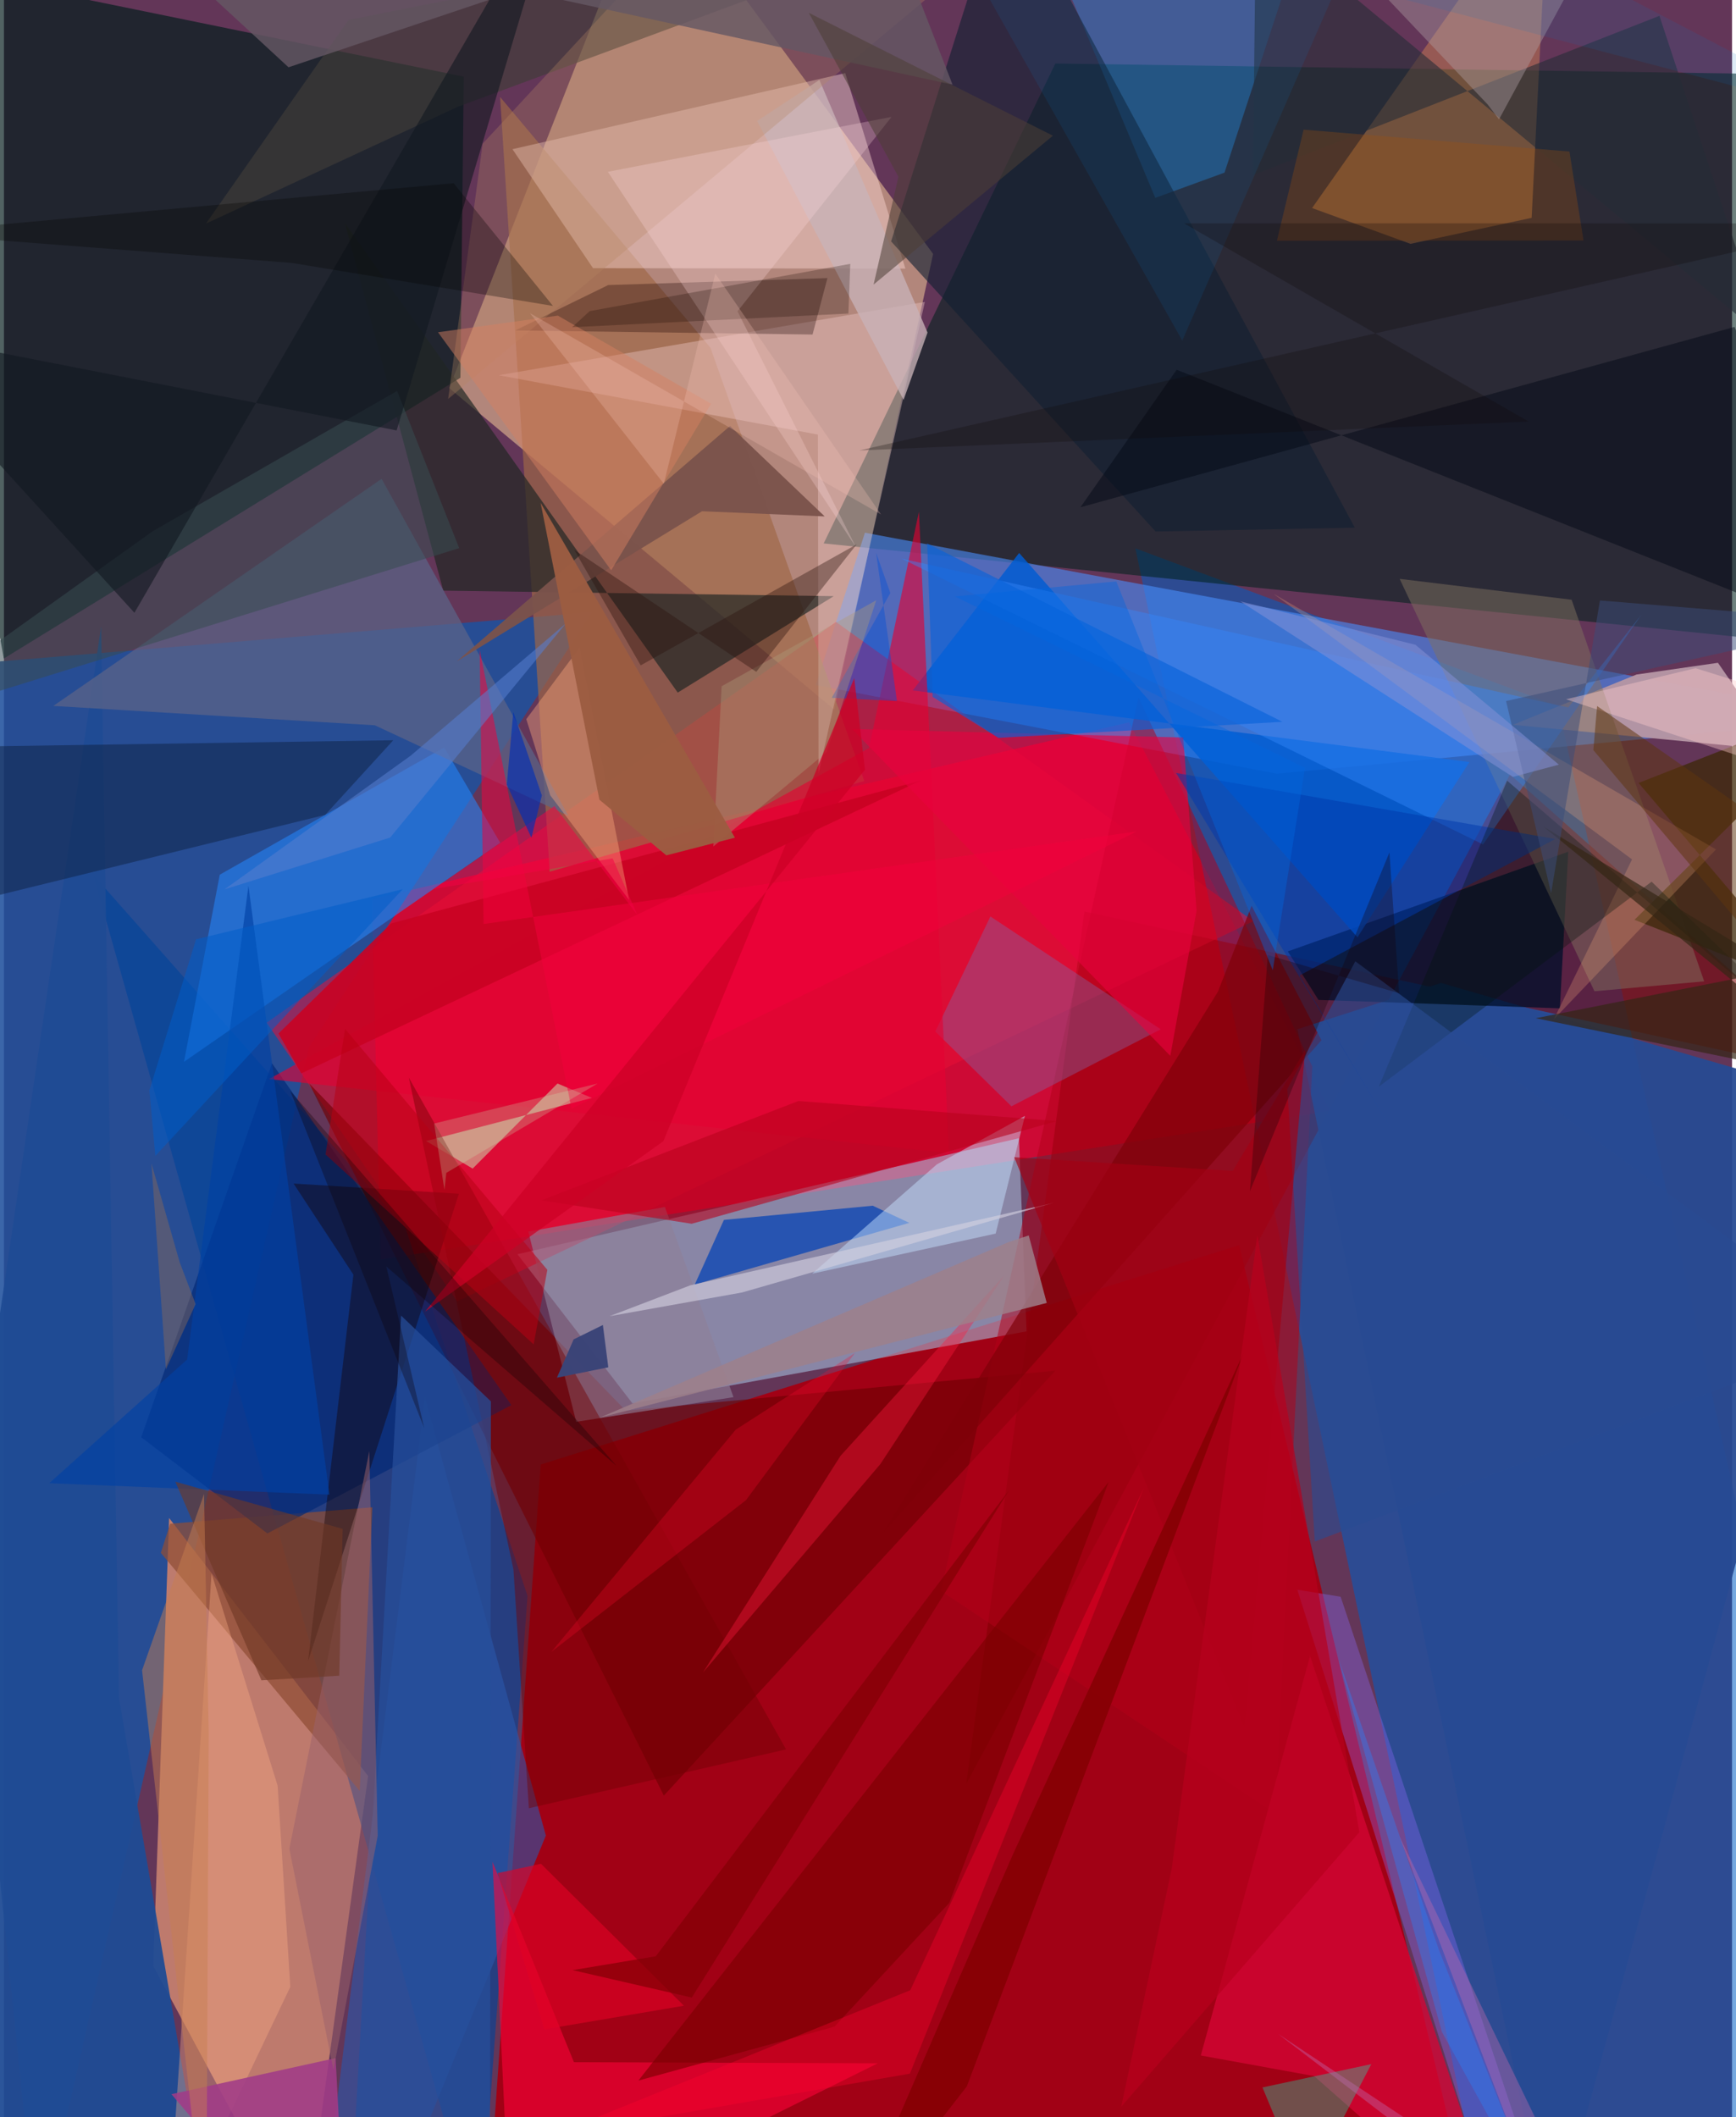 <svg xmlns="http://www.w3.org/2000/svg" width="228" height="278" viewBox="0 0 836 1024"><path fill="#633658" d="M0 0h836v1024H0z"/><path fill="#a30114" fill-opacity=".973" d="M236.767 1033.935l22.892-325.604 337.904-106.108 107.966 451.283z"/><path fill="#e4012d" fill-opacity=".824" d="M641.72 537.299L182.18 609.19l-4.174-174.3 366.32-85.53z"/><path fill="#005dc4" fill-opacity=".541" d="M719.33 1086L547.351 265.224l204.495 76.28L898 995.38z"/><path fill="#face9a" fill-opacity=".525" d="M401.649 343.181L449.5 122.817 313.419-62l-98.037 249.707z"/><path fill="#1f509c" fill-opacity=".875" d="M147.629 506.48L16.24 1086-62 324.87l346.448-28.746z"/><path fill="#00231d" fill-opacity=".569" d="M898 36.444l-389.37-5.732-112.07 232.124 484.446 49.504z"/><path fill="#a7c2e3" fill-opacity=".565" d="M304.056 678.774l190.64-34.834-3.674-93.426-242.615 56.106z"/><path fill="#c07b6d" fill-opacity=".98" d="M176.165 858.998L144.867 1086l-72.64-135.101 7.67-216.698z"/><path fill="#051d1d" fill-opacity=".694" d="M222.437 37.07l-1.622 145.644L-.072 318.506-62-21.079z"/><path fill="#498ffb" fill-opacity=".592" d="M392.72 331.327l23.795-73.67L898 347.514 615.795 374.21z"/><path fill="#004399" fill-opacity=".612" d="M230.115 1086l23.181-314.097-59.101-178.068L43.223 423.15z"/><path fill="#7f0000" fill-opacity=".541" d="M728.59 374.545l-263.046 488.19 57.16-421.897 371.583 80.888z"/><path fill="#ea0f35" fill-opacity=".529" d="M604.424 445.554L219.228 629.422l-92.124-134.797 275.4-193.818z"/><path fill="#9e6747" fill-opacity=".682" d="M240.018 46.903l23.979 374.71 152.193-43.861-74.407-209.557z"/><path fill="#ffdcd7" fill-opacity=".424" d="M436.085 129.918l-29.107-94.555L246 72.16l38.985 57.55z"/><path fill="#700003" fill-opacity=".639" d="M300.823 682.301l207.857-19.365-189.451 205.53L147.66 524.023z"/><path fill="#fe9f4c" fill-opacity=".333" d="M747.397-62l-8.347 167.354-58.61 12.585-47.61-17.314z"/><path fill="#2584f7" fill-opacity=".588" d="M212.965 361.509L104.41 423.052l-17.316 90.504 152.998-105.938z"/><path fill="#274b93" fill-opacity=".941" d="M625.715 497.79l69.554-22.385L898 534.216 748.363 1086z"/><path fill="#b30019" fill-opacity=".506" d="M632.938 515.82l-17.976 361.37-161.625-107.687 95.526-432.056z"/><path fill="#000f2a" fill-opacity=".769" d="M756.762 411.945l-4.048 75.757-116.781-4.077-14.84-23.461z"/><path fill="#b494a3" fill-opacity=".984" d="M789.796 326.24l-59.798 24.327 128.487 12.347-29.305-42.346z"/><path fill="#1f4b94" fill-opacity=".945" d="M92.59 1037.001L55.655 821.175l-8.642-518.28L-62 1043.296z"/><path fill="#005cd3" fill-opacity=".835" d="M654.793 453.341l54.16-84.777-269.334-34.626 51.501-66.49z"/><path fill="#904e35" fill-opacity=".725" d="M178.208 729.03L172.1 866.22 75.892 751.073l4.512-14.102z"/><path fill="#2499f4" fill-opacity=".357" d="M556.993 95.7L490.783-62h147.39L590.472 83.497z"/><path fill="#212623" fill-opacity=".69" d="M325.953 334.981L164.99 108.012l47.525 177.665 188.9 2.667z"/><path fill="#2a57aa" fill-opacity=".604" d="M155.617 1060.544l48.048-384.583 58.487 211.834L180.825 1086z"/><path fill="#d50634" fill-opacity=".776" d="M631.86 800.895L726.582 1086l-92.776-81.876-54.8-9.958z"/><path fill="#edc5c2" fill-opacity=".416" d="M445.512 146.018l-51.438 228.039-.307-163.86-154.378-28.713z"/><path fill="#002976" fill-opacity=".671" d="M245.472 679.614l-118.035 62.062-61.015-46.53 63.242-180.89z"/><path fill="#fe0239" fill-opacity=".584" d="M275.734 997.411l147.005.531L245.207 1086l-8.863-185.496z"/><path fill="#111f31" fill-opacity=".612" d="M557.127 257.058l96.38-1.837L484.481-58.36l-55.307 175.118z"/><path fill="#807260" fill-opacity=".486" d="M769.446 479.433l-94.251-199.456 83.2 10.09 64.131 184.581z"/><path fill="#8164a4" fill-opacity=".412" d="M559.617 497.837l-82.404-54.577-26.666 55.654 36.846 36.163z"/><path fill="#174cb3" fill-opacity=".855" d="M437.982 591.45L334.18 621.302l14.116-31.276 71.986-6.867z"/><path fill="#5b6387" fill-opacity=".725" d="M182.701 231.58L23.88 341.433l155.552 9.367 93.583 43.7z"/><path fill="#8d6afe" fill-opacity=".341" d="M625.693 768.892l92.898 293.375 32.536 22.794L646.655 772.29z"/><path fill="#0e2344" fill-opacity=".506" d="M-45.68 443.534L-62 361.806l250.343-3.778-32.973 36.108z"/><path fill="#1a0200" fill-opacity=".306" d="M247.374 159.826l44.938-21.954 106.053-3.369-7.193 27.3z"/><path fill="#c5e2ff" fill-opacity=".482" d="M451.315 563.158l42.587-23.448-14.141 56.935-88.766 19.38z"/><path fill="#e40032" fill-opacity=".612" d="M457.184 557.803L128.195 521.9l290.306-160.08 24.133-114.351z"/><path fill="#3d2707" fill-opacity=".749" d="M790.793 378.69L898 336.628 788.802 444.877l87.517 34.551z"/><path fill="#160000" fill-opacity=".404" d="M169.055 616.516l-28.947-44.074 79.99 4.939-72.98 226.101z"/><path fill="#3487fb" fill-opacity=".431" d="M756.786 342.193l35.255-44.77-76.49 111.011-281.39-138.28z"/><path fill="#c80323" fill-opacity=".902" d="M443.468 377.554L143.843 519.177l-11.052-19.29 54.52-53.252z"/><path fill="#cbeeb8" fill-opacity=".498" d="M267.78 524.057l16.658 6.97-80.243 20.842 22.547 13.334z"/><path fill="#403d38" fill-opacity=".643" d="M219.675 51.59L527.237-62 166.668 9.635l-68.94 98.5z"/><path fill="#ffb187" fill-opacity=".357" d="M132.388 863.64l6.134 97.33L78.924 1086l21.503-324.988z"/><path fill="#030a15" fill-opacity=".49" d="M520.775 245.35l316.451-87.233L898 310.437 567.328 178.836z"/><path fill="#06ffc5" fill-opacity=".306" d="M642.115 1035.563l-14.415 19.481-18.864-45.428 52.666-11.281z"/><path fill="#7a534b" fill-opacity=".957" d="M219.065 319.878l132.185-113.83 45.81 43.717-59.367-2.492z"/><path fill="#7b0001" fill-opacity=".62" d="M401.749 980.248l-94.836 26.057 227.524-289.58-77.105 203.634z"/><path fill="#e9003f" fill-opacity=".612" d="M570.477 356.701l-160.21-4.11 153.979 158.086 12.718-70.152z"/><path fill="#0962da" fill-opacity=".643" d="M618.507 349.127l-137.456 7.738-31.755-19.794-2.675-74.235z"/><path fill="#fda87c" fill-opacity=".412" d="M278.484 313.224l23.943 122.056-38.161-50.649-11.577-36.801z"/><path fill="#8f8098" fill-opacity=".612" d="M253.667 595.672l23.171 92.012 76.1-11.932-33.188-91.98z"/><path fill="#0041a4" fill-opacity=".639" d="M118.273 428.442l39.19 294.46-135.551-5.532 66.714-59.84z"/><path fill="#384c52" fill-opacity=".545" d="M-62 352.738l133.966-95.803 118.234-67.86 30.03 76.043z"/><path fill="#7e0008" fill-opacity=".682" d="M425.089 741.64L587.26 479.683l16.304-41.61 33.8 65.084z"/><path fill="#0039ac" fill-opacity=".514" d="M626.725 471.817l123.742-66.025-183.444-31.952 105.949 175.13z"/><path fill="#710004" fill-opacity=".451" d="M246.476 759.115l7.464 115.463 124.42-28.453-182.484-324.89z"/><path fill="#262c37" fill-opacity=".596" d="M800.861 7.664l51.686 156.391L605.651-40.888 604.216 84.74z"/><path fill="#fdae81" fill-opacity=".247" d="M828.247 410.83l-78.46 82.157 37.84-77.335-173.466-128.474z"/><path fill="#03140a" fill-opacity=".329" d="M797.086 426.433l-131.99 99.187 62.101-148.023L898 524.399z"/><path fill="#c8b2b8" fill-opacity=".773" d="M446.803 160.843l-11.592 32.562-70.856-134.89 30.134-19.851z"/><path fill="#d3d0df" fill-opacity=".631" d="M507.92 581.736l-150.822 43.38L292.96 636.6l39.1-14.945z"/><path fill="#b58661" fill-opacity=".31" d="M214.886 192.954L519.704-62h-166.2L231.595 69.481z"/><path fill="#111821" fill-opacity=".6" d="M63.117 296.374L-62 158.844l251.964 49.34L270.723-62z"/><path fill="#ae9ea2" fill-opacity=".42" d="M780.476-47.82L723.268 57.728l-5.55-7.265-84.389-89.022z"/><path fill="#342614" fill-opacity=".698" d="M859.06 469.088l-118.013 23.385L898 524.693 744.725 399.78z"/><path fill="#ffdcdd" fill-opacity=".271" d="M354.869 150.574l57.254 113.983-119.97-181.462 137.231-26.552z"/><path fill="#f2003b" fill-opacity=".525" d="M548.077 402.12L274.553 536.254l-44.436-222.153 1.91 132.803z"/><path fill="#ff1940" fill-opacity=".373" d="M424 708.096l59.856-91.166-79.156 87.223-66.517 104.757z"/><path fill="#df0225" fill-opacity=".639" d="M259.81 901.452l-20.994 4.509 22.595 75.563 67.52-11.43z"/><path fill="#264f9a" fill-opacity=".714" d="M235.573 677.793l-43.455-41.49-23.375 412.032L235.087 1086z"/><path fill="#d68061" fill-opacity=".478" d="M342.093 195.278l-74.134-42.623-57.972 8.047 83.77 115.135z"/><path fill="#b90014" fill-opacity=".533" d="M155.565 558.378l100.69 91.86 6.623-36.064-97.862-116.53z"/><path fill="#655763" fill-opacity=".816" d="M137.659 32.543L50.79-47.677 458.9 40.935 418.922-62z"/><path fill="#0551d7" fill-opacity=".435" d="M428.812 286.81l-28.35 50.701L432 339.058l-10.089-71.722z"/><path fill="#a03b88" fill-opacity=".878" d="M160.443 995.44l4.795 90.56h-22.142l-62.066-73.108z"/><path fill="#b9031c" fill-opacity=".592" d="M260.004 580.558L384.361 532.5l125.041 9.707-176.697 49.683z"/><path fill="#ae9b78" fill-opacity=".392" d="M343.175 409.42l4.025-77.526 74.782-41.555-24.03 73.45z"/><path fill="#a3510c" fill-opacity=".298" d="M615.812 116.445l12.923-53.732 128.6 10.576 6.806 43.027z"/><path fill="#294b93" fill-opacity=".616" d="M898 646.085l-263.86 99.489-13.26-218.914 32.877-61.72z"/><path fill="#9a626c" fill-opacity=".506" d="M138.064 894.162l38.697-192.364 4.059 186.117-21.432 113.265z"/><path fill="#0976be" fill-opacity=".133" d="M898 57.612L669.095-62l-99.056 226.725L442.056-62z"/><path fill="#a20013" fill-opacity=".659" d="M600.146 835.433L488.73 559.705l105.701 6.65 35.086-58.591z"/><path fill="#850004" fill-opacity=".89" d="M405.952 1086l81.749-188.208L599.95 653.75 465.8 1009.115z"/><path fill="#060500" fill-opacity=".302" d="M265.593 147.966l-48.043-59.35-264.864 24.153L139.14 127.15z"/><path fill="#9e808b" fill-opacity=".831" d="M288.389 685.618l197.731-84.906 9.637-3.18 8.714 32.654z"/><path fill="#6f3825" fill-opacity=".616" d="M124.557 812.707l37.657-2.222 1.642-71.023L82.9 716.636z"/><path fill="#3c4d7a" fill-opacity=".514" d="M772.094 290.425l-23.627 141.557-21.784-92.916L898 300.753z"/><path fill="#3c4578" fill-opacity=".996" d="M267.5 666.347l24.863-5.031-2.62-20.463-14.145 6.955z"/><path fill="#4e3f36" fill-opacity=".549" d="M432.715 85.487l-43.365-79.3 118.106 59.447-86.76 71.995z"/><path fill="#29120c" fill-opacity=".376" d="M275.877 265.925l32.153 55.89 104.48-58.525-48.568 61.653z"/><path fill="#b8001d" fill-opacity=".698" d="M606.345 597.33l-41.397 306.378-24.444 115.25 115.19-132.769z"/><path fill="#ff002e" fill-opacity=".349" d="M438.276 1002.951l113.137-283.298-112.973 242.95-173.795 70.45z"/><path fill="#1a0900" fill-opacity=".255" d="M408.508 151.65l.915-24.033-126.047 22.855-8.514 7.796z"/><path fill="#820005" fill-opacity=".706" d="M275.083 952.886l40.247-6.71 170.903-225.385-153.479 245.36z"/><path fill="#f40146" fill-opacity=".51" d="M294.453 415.146l-86.675 14.86 58.501-40.141 40.103 52.616z"/><path fill="#fcc" fill-opacity=".392" d="M818.36 323.191l-62.679 15.027 128.211 42.011-9.56-39.591z"/><path fill="#c67e50" fill-opacity=".478" d="M99.047 837.97l-2.254-115.38-29.979 85.24L97.888 1086z"/><path fill="#577dce" fill-opacity=".561" d="M106.714 430.144l80.14-25.055 84.959-103.55-74.994 63.91z"/><path fill="#cd0025" fill-opacity=".733" d="M411.334 327.957L319 551.951l-115.23 82.38 212.772-262.038z"/><path fill="#9c5c42" fill-opacity=".965" d="M259.624 243.202l28.438 143.592 32.369 26.91 33.19-8.537z"/><path fill="#8390d7" fill-opacity=".541" d="M729.952 375.763l22.273-5.936-69.41-57.979-84.722-21.014z"/><path fill="#5e350e" fill-opacity=".522" d="M898 430.45l-127.276-88.964-1.828 21.292L898 515.83z"/><path fill="#0f0b0b" fill-opacity=".271" d="M570.874 108.027L898 108.06 413.716 217.875l323.836-13.997z"/><path fill="#f5c0b7" fill-opacity=".271" d="M424.322 248.838l-80.206-116.524-24.887 101.67-64.77-82.521z"/><path fill="#c9febf" fill-opacity=".227" d="M208.11 543.41l79.069-19.349-73.183 43.207-.89 8.28z"/><path fill="#170005" fill-opacity=".306" d="M670.259 412.273l4.684 68.118-63.531-18.487-8.659 114.272z"/><path fill="#2882fb" fill-opacity=".384" d="M694.338 943.504l-48.68-141.054 49.99 180.332 51.446 93.303z"/><path fill="#0166df" fill-opacity=".404" d="M613.816 469.286l15.594-97.911-169.385-82.901 78.082-7.273z"/><path fill="#005dc8" fill-opacity=".529" d="M192.91 430.077L73.239 559.059l-2.882-31.696 22.577-73.056z"/><path fill="#8e6a54" fill-opacity=".439" d="M71.35 562.69l7.01 99.614 14.354-31.566-7.71-20.256z"/><path fill="#0130b5" fill-opacity=".639" d="M260.223 384.715l-5.057 20.477-11.904-25.715 3.156-35.11z"/><path fill="#f8092d" fill-opacity=".275" d="M354.04 691.446l-89.253 107.547 94.178-73.416 52.719-71.185z"/><path fill="#be6aac" fill-opacity=".408" d="M675.137 888.273L770.553 1086 616.426 983.74 750.24 1086z"/><path fill="#0e0004" fill-opacity=".314" d="M203.319 690.716l-64.833-163.109 157.836 181.38-111.327-96.404z"/></svg>